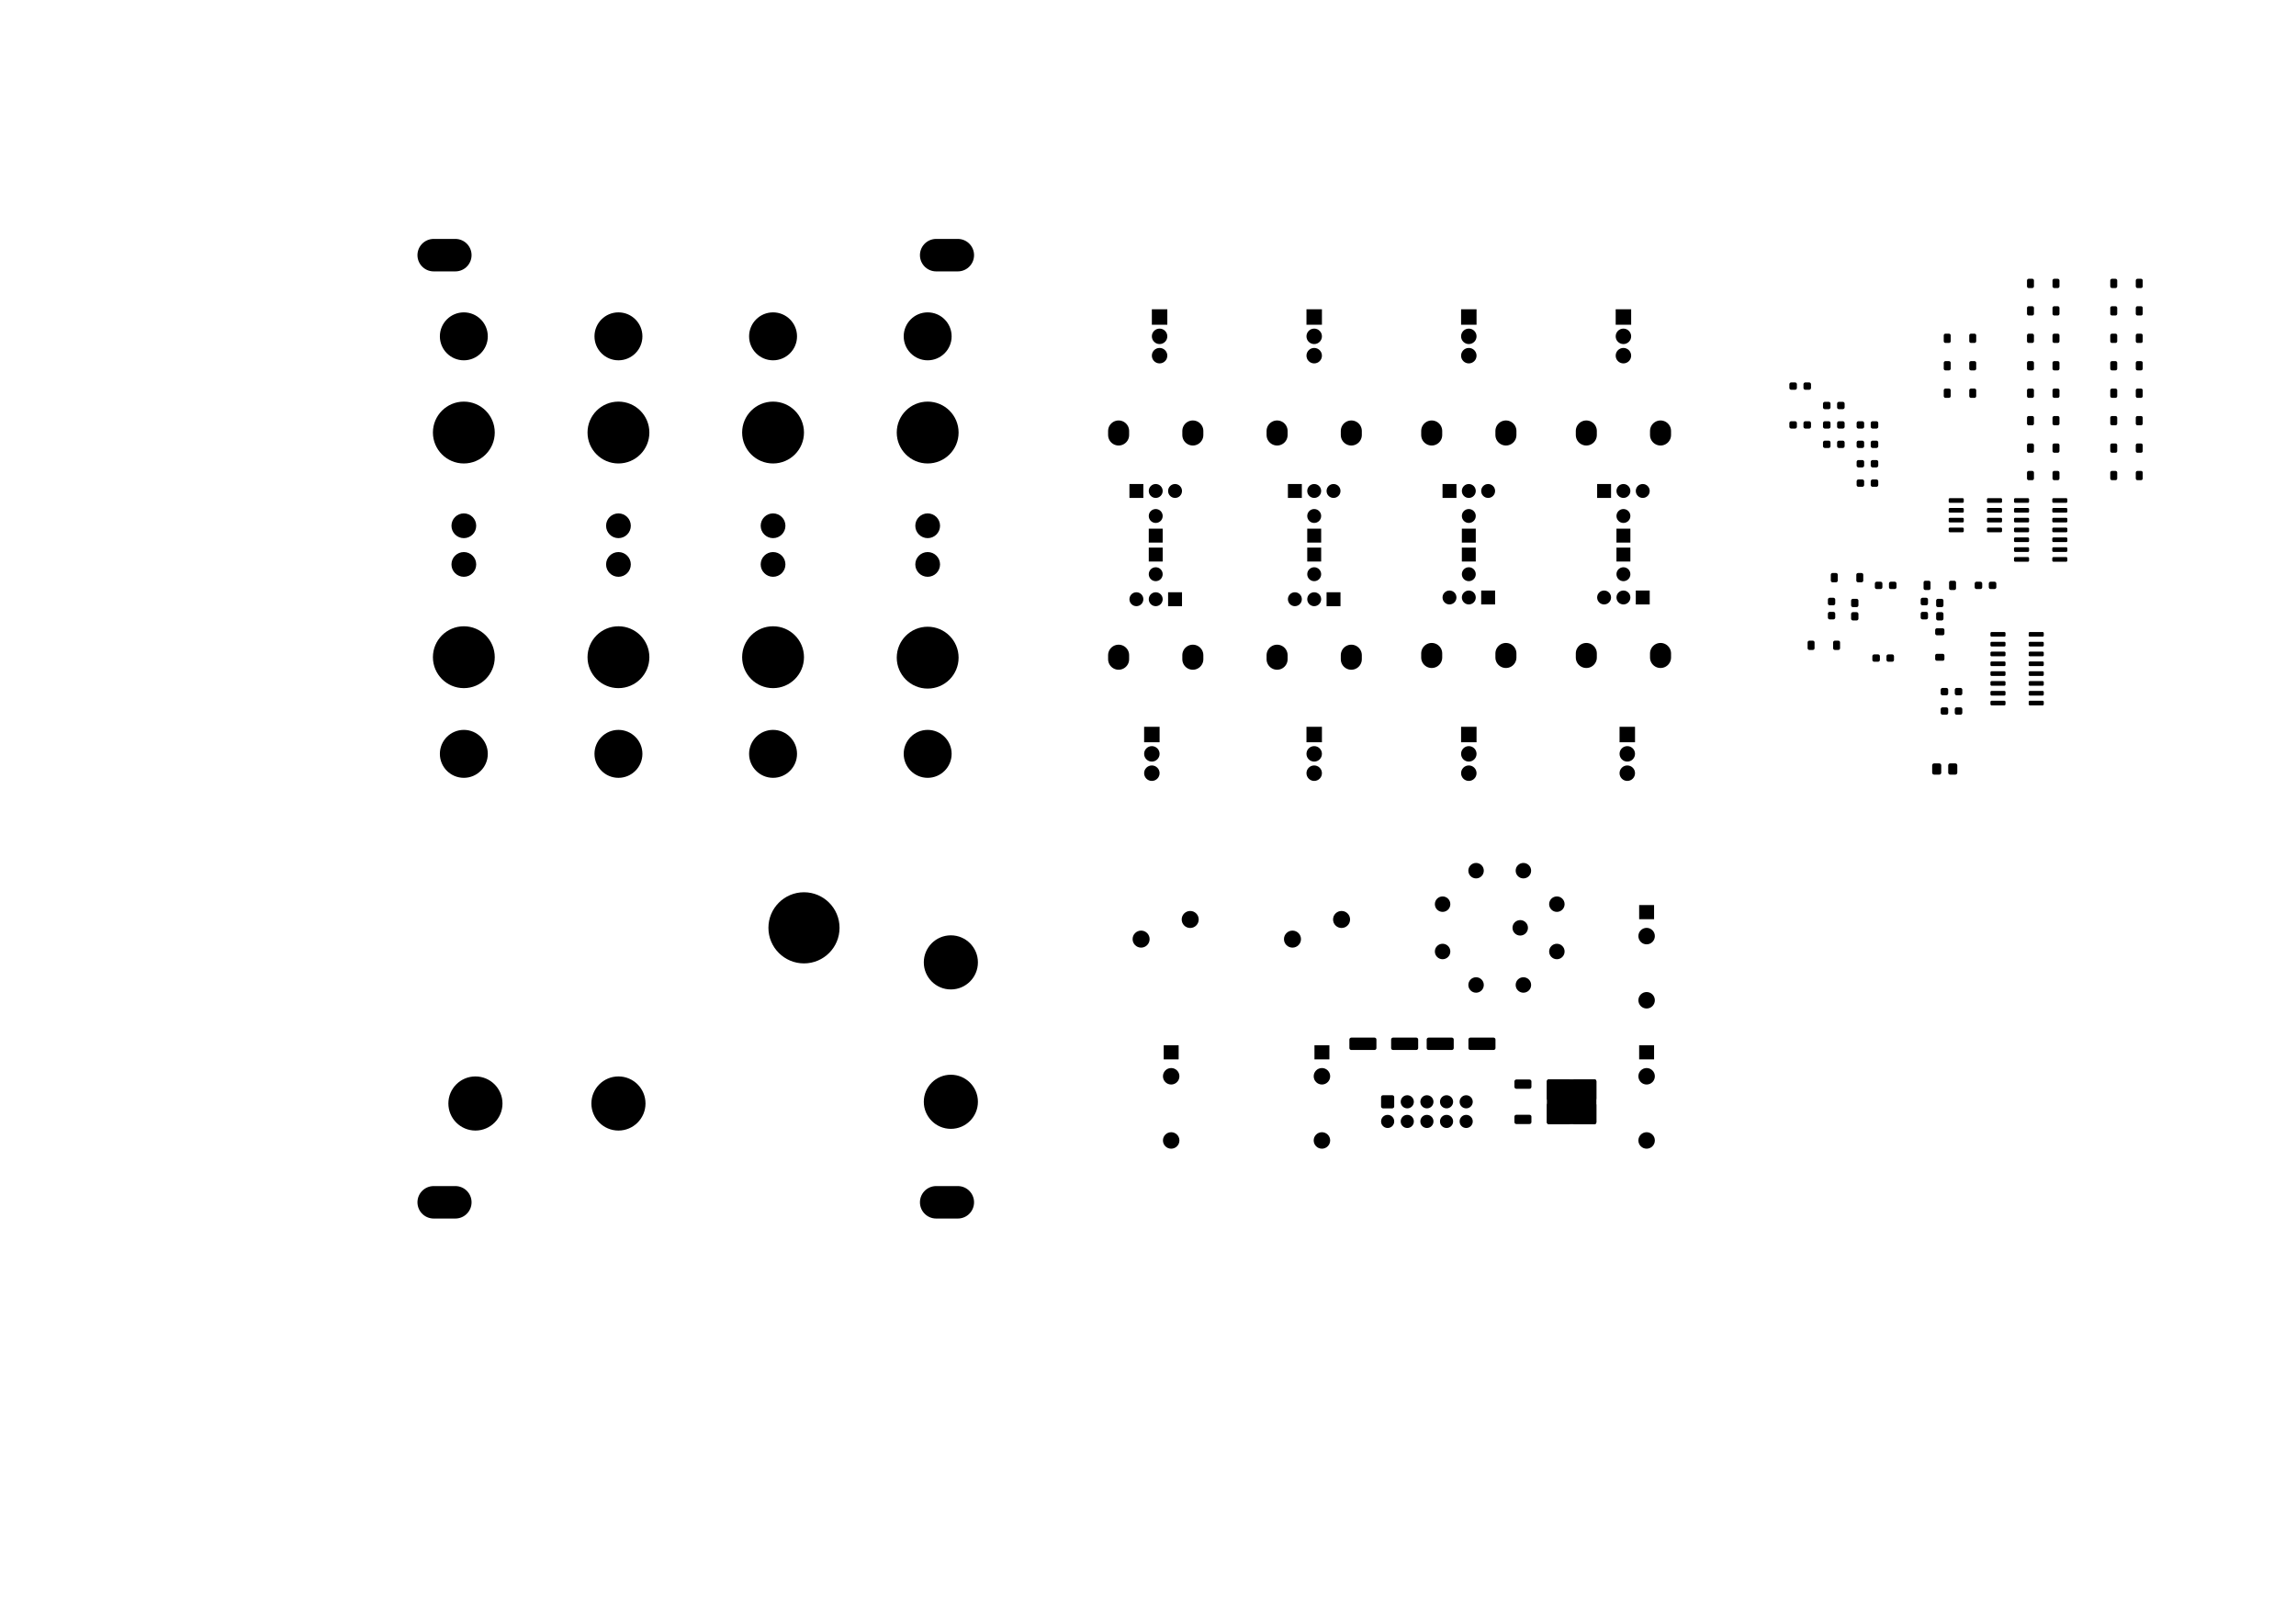 <?xml version="1.0" standalone="no"?>
 <!DOCTYPE svg PUBLIC "-//W3C//DTD SVG 1.1//EN" 
 "http://www.w3.org/Graphics/SVG/1.1/DTD/svg11.dtd"> 
<svg
  xmlns:svg="http://www.w3.org/2000/svg"
  xmlns="http://www.w3.org/2000/svg"
  xmlns:xlink="http://www.w3.org/1999/xlink"
  version="1.1"
  width="297.002mm" height="210.007mm" viewBox="0 0 297.002 210.007">
<title>SVG Image created as MiniSeq-B_Cu.svg date 2024/09/08 22:53:06 </title>
  <desc>Image generated by PCBNEW </desc>
<g style="fill:#000000; fill-opacity:1;stroke:#000000; stroke-opacity:1;
stroke-linecap:round; stroke-linejoin:round;"
 transform="translate(0 0) scale(1 1)">
<path style="fill:#000000; fill-opacity:1; stroke:none;fill-rule:evenodd;"
d="M 248.825,75.335
248.842,75.249
248.891,75.176
248.964,75.127
249.05,75.11
249.5,75.11
249.586,75.127
249.659,75.176
249.708,75.249
249.725,75.335
249.725,76.085
249.708,76.171
249.659,76.244
249.586,76.293
249.5,76.31
249.05,76.31
248.964,76.293
248.891,76.244
248.842,76.171
248.825,76.085
Z" /> 
<path style="fill:#000000; fill-opacity:1; stroke:none;fill-rule:evenodd;"
d="M 252.125,75.335
252.142,75.249
252.191,75.176
252.264,75.127
252.35,75.11
252.8,75.11
252.886,75.127
252.959,75.176
253.008,75.249
253.025,75.335
253.025,76.085
253.008,76.171
252.959,76.244
252.886,76.293
252.8,76.31
252.35,76.31
252.264,76.293
252.191,76.244
252.142,76.171
252.125,76.085
Z" /> 
<path style="fill:#000000; fill-opacity:1; stroke:none;fill-rule:evenodd;"
d="M 150.4,70.175
148.6,70.175
148.6,68.375
150.4,68.375
Z" /> 
</g>
<g style="fill:#000000; fill-opacity:1; stroke:none;">
<circle cx="149.5" cy="66.735" r="0.9" /> 
<path style="fill:#000000; fill-opacity:1; stroke:none;fill-rule:evenodd;"
d="M 266.405,58.33
266.388,58.416
266.339,58.489
266.266,58.538
266.18,58.555
265.73,58.555
265.644,58.538
265.571,58.489
265.522,58.416
265.505,58.33
265.505,57.58
265.522,57.494
265.571,57.421
265.644,57.372
265.73,57.355
266.18,57.355
266.266,57.372
266.339,57.421
266.388,57.494
266.405,57.58
Z" /> 
<path style="fill:#000000; fill-opacity:1; stroke:none;fill-rule:evenodd;"
d="M 263.105,58.33
263.088,58.416
263.039,58.489
262.966,58.538
262.88,58.555
262.43,58.555
262.344,58.538
262.271,58.489
262.222,58.416
262.205,58.33
262.205,57.58
262.222,57.494
262.271,57.421
262.344,57.372
262.43,57.355
262.88,57.355
262.966,57.372
263.039,57.421
263.088,57.494
263.105,57.58
Z" /> 
<path style="fill:#000000; fill-opacity:1; stroke:none;fill-rule:evenodd;"
d="M 245,85.347
244.982,85.438
244.93,85.515
244.853,85.567
244.762,85.585
244.262,85.585
244.172,85.567
244.095,85.515
244.043,85.438
244.025,85.347
244.025,84.873
244.043,84.782
244.095,84.705
244.172,84.653
244.262,84.635
244.762,84.635
244.853,84.653
244.93,84.705
244.982,84.782
245,84.873
Z" /> 
<path style="fill:#000000; fill-opacity:1; stroke:none;fill-rule:evenodd;"
d="M 243.175,85.347
243.157,85.438
243.105,85.515
243.028,85.567
242.938,85.585
242.438,85.585
242.347,85.567
242.27,85.515
242.218,85.438
242.2,85.347
242.2,84.873
242.218,84.782
242.27,84.705
242.347,84.653
242.438,84.635
242.938,84.635
243.028,84.653
243.105,84.705
243.157,84.782
243.175,84.873
Z" /> 
<path style="fill:#000000; fill-opacity:1; stroke:none;fill-rule:evenodd;"
d="M 242.965,60.212
242.947,60.303
242.895,60.38
242.818,60.432
242.727,60.45
242.227,60.45
242.137,60.432
242.06,60.38
242.008,60.303
241.99,60.212
241.99,59.737
242.008,59.647
242.06,59.57
242.137,59.518
242.227,59.5
242.727,59.5
242.818,59.518
242.895,59.57
242.947,59.647
242.965,59.737
Z" /> 
<path style="fill:#000000; fill-opacity:1; stroke:none;fill-rule:evenodd;"
d="M 241.14,60.212
241.122,60.303
241.07,60.38
240.993,60.432
240.903,60.45
240.403,60.45
240.312,60.432
240.235,60.38
240.183,60.303
240.165,60.212
240.165,59.737
240.183,59.647
240.235,59.57
240.312,59.518
240.403,59.5
240.903,59.5
240.993,59.518
241.07,59.57
241.122,59.647
241.14,59.737
Z" /> 
<path style="fill:#000000; fill-opacity:1; stroke:none;fill-rule:evenodd;"
d="M 240.162,77.448
240.253,77.466
240.33,77.517
240.382,77.594
240.4,77.685
240.4,78.285
240.382,78.376
240.33,78.453
240.253,78.504
240.162,78.522
239.688,78.522
239.597,78.504
239.52,78.453
239.468,78.376
239.45,78.285
239.45,77.685
239.468,77.594
239.52,77.517
239.597,77.466
239.688,77.448
Z" /> 
<path style="fill:#000000; fill-opacity:1; stroke:none;fill-rule:evenodd;"
d="M 240.162,79.172
240.253,79.191
240.33,79.242
240.382,79.319
240.4,79.41
240.4,80.01
240.382,80.101
240.33,80.178
240.253,80.229
240.162,80.248
239.688,80.248
239.597,80.229
239.52,80.178
239.468,80.101
239.45,80.01
239.45,79.41
239.468,79.319
239.52,79.242
239.597,79.191
239.688,79.172
Z" /> 
</g>
<g style="fill:#000000; fill-opacity:1; stroke:none;">
<circle cx="100" cy="85" r="4" /> 
<path style="fill:#000000; fill-opacity:1; stroke:none;fill-rule:evenodd;"
d="M 213.965,117.055
213.965,118.885
212.035,118.885
212.035,117.055
Z" /> 
</g>
<g style="fill:#000000; fill-opacity:1; stroke:none;">
<circle cx="213" cy="129.37" r="1.065" /> 
</g>
<g style="fill:#000000; fill-opacity:1; stroke:none;">
<circle cx="213" cy="121.07" r="1.065" /> 
<path style="fill:#000000; fill-opacity:1; stroke:none;fill-rule:evenodd;"
d="M 266.405,51.23
266.388,51.316
266.339,51.389
266.266,51.438
266.18,51.455
265.73,51.455
265.644,51.438
265.571,51.389
265.522,51.316
265.505,51.23
265.505,50.48
265.522,50.394
265.571,50.321
265.644,50.272
265.73,50.255
266.18,50.255
266.266,50.272
266.339,50.321
266.388,50.394
266.405,50.48
Z" /> 
<path style="fill:#000000; fill-opacity:1; stroke:none;fill-rule:evenodd;"
d="M 263.105,51.23
263.088,51.316
263.039,51.389
262.966,51.438
262.88,51.455
262.43,51.455
262.344,51.438
262.271,51.389
262.222,51.316
262.205,51.23
262.205,50.48
262.222,50.394
262.271,50.321
262.344,50.272
262.43,50.255
262.88,50.255
262.966,50.272
263.039,50.321
263.088,50.394
263.105,50.48
Z" /> 
<path style="fill:#000000; fill-opacity:1; stroke:none;fill-rule:evenodd;"
d="M 236.688,80.11
236.597,80.092
236.52,80.04
236.468,79.963
236.45,79.873
236.45,79.373
236.468,79.282
236.52,79.205
236.597,79.153
236.688,79.135
237.162,79.135
237.253,79.153
237.33,79.205
237.382,79.282
237.4,79.373
237.4,79.873
237.382,79.963
237.33,80.04
237.253,80.092
237.162,80.11
Z" /> 
<path style="fill:#000000; fill-opacity:1; stroke:none;fill-rule:evenodd;"
d="M 236.688,78.285
236.597,78.267
236.52,78.215
236.468,78.138
236.45,78.047
236.45,77.547
236.468,77.457
236.52,77.38
236.597,77.328
236.688,77.31
237.162,77.31
237.253,77.328
237.33,77.38
237.382,77.457
237.4,77.547
237.4,78.047
237.382,78.138
237.33,78.215
237.253,78.267
237.162,78.285
Z" /> 
</g>
<g style="fill:none; 
stroke:#000000; stroke-width:2.72; stroke-opacity:1; 
stroke-linecap:round; stroke-linejoin:round;">
<path d="M185.2 56.26
L185.2 55.74
" />
<path d="M194.8 56.26
L194.8 55.74
" />
<path style="fill:#000000; fill-opacity:1; stroke:none;fill-rule:evenodd;"
d="M 188.4,62.6
188.4,64.4
186.6,64.4
186.6,62.6
Z" /> 
</g>
<g style="fill:#000000; fill-opacity:1; stroke:none;">
<circle cx="190" cy="63.5" r="0.9" /> 
</g>
<g style="fill:#000000; fill-opacity:1; stroke:none;">
<circle cx="192.5" cy="63.5" r="0.9" /> 
</g>
<g style="fill:#000000; fill-opacity:1; stroke:none;">
<circle cx="100" cy="55.943" r="4" /> 
<path style="fill:#000000; fill-opacity:1; stroke:none;fill-rule:evenodd;"
d="M 183.45,135.55
183.431,135.646
183.377,135.727
183.296,135.781
183.2,135.8
180.2,135.8
180.104,135.781
180.023,135.727
179.969,135.646
179.95,135.55
179.95,134.45
179.969,134.354
180.023,134.273
180.104,134.219
180.2,134.2
183.2,134.2
183.296,134.219
183.377,134.273
183.431,134.354
183.45,134.45
Z" /> 
<path style="fill:#000000; fill-opacity:1; stroke:none;fill-rule:evenodd;"
d="M 178.05,135.55
178.031,135.646
177.977,135.727
177.896,135.781
177.8,135.8
174.8,135.8
174.704,135.781
174.623,135.727
174.569,135.646
174.55,135.55
174.55,134.45
174.569,134.354
174.623,134.273
174.704,134.219
174.8,134.2
177.8,134.2
177.896,134.219
177.977,134.273
178.031,134.354
178.05,134.45
Z" /> 
<path style="fill:#000000; fill-opacity:1; stroke:none;fill-rule:evenodd;"
d="M 169.1,70.825
170.9,70.825
170.9,72.625
169.1,72.625
Z" /> 
</g>
<g style="fill:#000000; fill-opacity:1; stroke:none;">
<circle cx="170" cy="74.265" r="0.9" /> 
<path style="fill:#000000; fill-opacity:1; stroke:none;fill-rule:evenodd;"
d="M 242.965,55.193
242.947,55.283
242.895,55.36
242.818,55.412
242.727,55.43
242.227,55.43
242.137,55.412
242.06,55.36
242.008,55.283
241.99,55.193
241.99,54.718
242.008,54.627
242.06,54.55
242.137,54.498
242.227,54.48
242.727,54.48
242.818,54.498
242.895,54.55
242.947,54.627
242.965,54.718
Z" /> 
<path style="fill:#000000; fill-opacity:1; stroke:none;fill-rule:evenodd;"
d="M 241.14,55.193
241.122,55.283
241.07,55.36
240.993,55.412
240.903,55.43
240.403,55.43
240.312,55.412
240.235,55.36
240.183,55.283
240.165,55.193
240.165,54.718
240.183,54.627
240.235,54.55
240.312,54.498
240.403,54.48
240.903,54.48
240.993,54.498
241.07,54.55
241.122,54.627
241.14,54.718
Z" /> 
<path style="fill:#000000; fill-opacity:1; stroke:none;fill-rule:evenodd;"
d="M 152.465,135.185
152.465,137.015
150.535,137.015
150.535,135.185
Z" /> 
</g>
<g style="fill:#000000; fill-opacity:1; stroke:none;">
<circle cx="151.5" cy="147.5" r="1.065" /> 
</g>
<g style="fill:#000000; fill-opacity:1; stroke:none;">
<circle cx="151.5" cy="139.2" r="1.065" /> 
<path style="fill:#000000; fill-opacity:1; stroke:none;fill-rule:evenodd;"
d="M 266.405,47.68
266.388,47.766
266.339,47.839
266.266,47.888
266.18,47.905
265.73,47.905
265.644,47.888
265.571,47.839
265.522,47.766
265.505,47.68
265.505,46.93
265.522,46.844
265.571,46.771
265.644,46.722
265.73,46.705
266.18,46.705
266.266,46.722
266.339,46.771
266.388,46.844
266.405,46.93
Z" /> 
<path style="fill:#000000; fill-opacity:1; stroke:none;fill-rule:evenodd;"
d="M 263.105,47.68
263.088,47.766
263.039,47.839
262.966,47.888
262.88,47.905
262.43,47.905
262.344,47.888
262.271,47.839
262.222,47.766
262.205,47.68
262.205,46.93
262.222,46.844
262.271,46.771
262.344,46.722
262.43,46.705
262.88,46.705
262.966,46.722
263.039,46.771
263.088,46.844
263.105,46.93
Z" /> 
<path style="fill:#000000; fill-opacity:1; stroke:none;fill-rule:evenodd;"
d="M 210.9,70.175
209.1,70.175
209.1,68.375
210.9,68.375
Z" /> 
</g>
<g style="fill:#000000; fill-opacity:1; stroke:none;">
<circle cx="210" cy="66.735" r="0.9" /> 
<path style="fill:#000000; fill-opacity:1; stroke:none;fill-rule:evenodd;"
d="M 209.5,96
209.5,94
211.5,94
211.5,96
Z" /> 
</g>
<g style="fill:#000000; fill-opacity:1; stroke:none;">
<circle cx="210.5" cy="97.5" r="1" /> 
<circle cx="210.5" cy="100" r="1" /> 
<circle cx="173.54" cy="118.92" r="1.1" /> 
</g>
<g style="fill:#000000; fill-opacity:1; stroke:none;">
<circle cx="167.19" cy="121.46" r="1.1" /> 
<path style="fill:#000000; fill-opacity:1; stroke:none;fill-rule:evenodd;"
d="M 253.838,92.198
253.819,92.288
253.768,92.365
253.691,92.417
253.6,92.435
253.1,92.435
253.009,92.417
252.932,92.365
252.881,92.288
252.863,92.198
252.863,91.722
252.881,91.632
252.932,91.555
253.009,91.503
253.1,91.485
253.6,91.485
253.691,91.503
253.768,91.555
253.819,91.632
253.838,91.722
Z" /> 
<path style="fill:#000000; fill-opacity:1; stroke:none;fill-rule:evenodd;"
d="M 252.012,92.198
251.994,92.288
251.943,92.365
251.866,92.417
251.775,92.435
251.275,92.435
251.184,92.417
251.107,92.365
251.056,92.288
251.037,92.198
251.037,91.722
251.056,91.632
251.107,91.555
251.184,91.503
251.275,91.485
251.775,91.485
251.866,91.503
251.943,91.555
251.994,91.632
252.012,91.722
Z" /> 
</g>
<g style="fill:none; 
stroke:#000000; stroke-width:2.72; stroke-opacity:1; 
stroke-linecap:round; stroke-linejoin:round;">
<path d="M154.3 84.74
L154.3 85.26
" />
<path d="M144.7 84.74
L144.7 85.26
" />
<path style="fill:#000000; fill-opacity:1; stroke:none;fill-rule:evenodd;"
d="M 151.1,78.4
151.1,76.6
152.9,76.6
152.9,78.4
Z" /> 
</g>
<g style="fill:#000000; fill-opacity:1; stroke:none;">
<circle cx="149.5" cy="77.5" r="0.9" /> 
</g>
<g style="fill:#000000; fill-opacity:1; stroke:none;">
<circle cx="147" cy="77.5" r="0.9" /> 
<path style="fill:#000000; fill-opacity:1; stroke:none;fill-rule:evenodd;"
d="M 266.405,54.78
266.388,54.866
266.339,54.939
266.266,54.988
266.18,55.005
265.73,55.005
265.644,54.988
265.571,54.939
265.522,54.866
265.505,54.78
265.505,54.03
265.522,53.944
265.571,53.871
265.644,53.822
265.73,53.805
266.18,53.805
266.266,53.822
266.339,53.871
266.388,53.944
266.405,54.03
Z" /> 
<path style="fill:#000000; fill-opacity:1; stroke:none;fill-rule:evenodd;"
d="M 263.105,54.78
263.088,54.866
263.039,54.939
262.966,54.988
262.88,55.005
262.43,55.005
262.344,54.988
262.271,54.939
262.222,54.866
262.205,54.78
262.205,54.03
262.222,53.944
262.271,53.871
262.344,53.822
262.43,53.805
262.88,53.805
262.966,53.822
263.039,53.871
263.088,53.944
263.105,54.03
Z" /> 
<path style="fill:#000000; fill-opacity:1; stroke:none;fill-rule:evenodd;"
d="M 266.405,37.03
266.388,37.116
266.339,37.189
266.266,37.238
266.18,37.255
265.73,37.255
265.644,37.238
265.571,37.189
265.522,37.116
265.505,37.03
265.505,36.28
265.522,36.194
265.571,36.121
265.644,36.072
265.73,36.055
266.18,36.055
266.266,36.072
266.339,36.121
266.388,36.194
266.405,36.28
Z" /> 
<path style="fill:#000000; fill-opacity:1; stroke:none;fill-rule:evenodd;"
d="M 263.105,37.03
263.088,37.116
263.039,37.189
262.966,37.238
262.88,37.255
262.43,37.255
262.344,37.238
262.271,37.189
262.222,37.116
262.205,37.03
262.205,36.28
262.222,36.194
262.271,36.121
262.344,36.072
262.43,36.055
262.88,36.055
262.966,36.072
263.039,36.121
263.088,36.194
263.105,36.28
Z" /> 
<path style="fill:#000000; fill-opacity:1; stroke:none;fill-rule:evenodd;"
d="M 242.965,57.703
242.947,57.793
242.895,57.87
242.818,57.922
242.727,57.94
242.227,57.94
242.137,57.922
242.06,57.87
242.008,57.793
241.99,57.703
241.99,57.227
242.008,57.137
242.06,57.06
242.137,57.008
242.227,56.99
242.727,56.99
242.818,57.008
242.895,57.06
242.947,57.137
242.965,57.227
Z" /> 
<path style="fill:#000000; fill-opacity:1; stroke:none;fill-rule:evenodd;"
d="M 241.14,57.703
241.122,57.793
241.07,57.87
240.993,57.922
240.903,57.94
240.403,57.94
240.312,57.922
240.235,57.87
240.183,57.793
240.165,57.703
240.165,57.227
240.183,57.137
240.235,57.06
240.312,57.008
240.403,56.99
240.903,56.99
240.993,57.008
241.07,57.06
241.122,57.137
241.14,57.227
Z" /> 
<path style="fill:#000000; fill-opacity:1; stroke:none;fill-rule:evenodd;"
d="M 277.175,54.78
277.158,54.866
277.109,54.939
277.036,54.988
276.95,55.005
276.5,55.005
276.414,54.988
276.341,54.939
276.292,54.866
276.275,54.78
276.275,54.03
276.292,53.944
276.341,53.871
276.414,53.822
276.5,53.805
276.95,53.805
277.036,53.822
277.109,53.871
277.158,53.944
277.175,54.03
Z" /> 
<path style="fill:#000000; fill-opacity:1; stroke:none;fill-rule:evenodd;"
d="M 273.875,54.78
273.858,54.866
273.809,54.939
273.736,54.988
273.65,55.005
273.2,55.005
273.114,54.988
273.041,54.939
272.992,54.866
272.975,54.78
272.975,54.03
272.992,53.944
273.041,53.871
273.114,53.822
273.2,53.805
273.65,53.805
273.736,53.822
273.809,53.871
273.858,53.944
273.875,54.03
Z" /> 
</g>
<g style="fill:#000000; fill-opacity:1; stroke:none;">
<circle cx="80" cy="85" r="4" /> 
<path style="fill:#000000; fill-opacity:1; stroke:none;fill-rule:evenodd;"
d="M 277.175,47.68
277.158,47.766
277.109,47.839
277.036,47.888
276.95,47.905
276.5,47.905
276.414,47.888
276.341,47.839
276.292,47.766
276.275,47.68
276.275,46.93
276.292,46.844
276.341,46.771
276.414,46.722
276.5,46.705
276.95,46.705
277.036,46.722
277.109,46.771
277.158,46.844
277.175,46.93
Z" /> 
<path style="fill:#000000; fill-opacity:1; stroke:none;fill-rule:evenodd;"
d="M 273.875,47.68
273.858,47.766
273.809,47.839
273.736,47.888
273.65,47.905
273.2,47.905
273.114,47.888
273.041,47.839
272.992,47.766
272.975,47.68
272.975,46.93
272.992,46.844
273.041,46.771
273.114,46.722
273.2,46.705
273.65,46.705
273.736,46.722
273.809,46.771
273.858,46.844
273.875,46.93
Z" /> 
</g>
<g style="fill:none; 
stroke:#000000; stroke-width:2.72; stroke-opacity:1; 
stroke-linecap:round; stroke-linejoin:round;">
<path d="M194.8 84.515
L194.8 85.035
" />
<path d="M185.2 84.515
L185.2 85.035
" />
<path style="fill:#000000; fill-opacity:1; stroke:none;fill-rule:evenodd;"
d="M 191.6,78.175
191.6,76.375
193.4,76.375
193.4,78.175
Z" /> 
</g>
<g style="fill:#000000; fill-opacity:1; stroke:none;">
<circle cx="190" cy="77.275" r="0.9" /> 
</g>
<g style="fill:#000000; fill-opacity:1; stroke:none;">
<circle cx="187.5" cy="77.275" r="0.9" /> 
<path style="fill:#000000; fill-opacity:1; stroke:none;fill-rule:evenodd;"
d="M 250.688,80.248
250.597,80.229
250.52,80.178
250.468,80.101
250.45,80.01
250.45,79.41
250.468,79.319
250.52,79.242
250.597,79.191
250.688,79.172
251.162,79.172
251.253,79.191
251.33,79.242
251.382,79.319
251.4,79.41
251.4,80.01
251.382,80.101
251.33,80.178
251.253,80.229
251.162,80.248
Z" /> 
<path style="fill:#000000; fill-opacity:1; stroke:none;fill-rule:evenodd;"
d="M 250.688,78.522
250.597,78.504
250.52,78.453
250.468,78.376
250.45,78.285
250.45,77.685
250.468,77.594
250.52,77.517
250.597,77.466
250.688,77.448
251.162,77.448
251.253,77.466
251.33,77.517
251.382,77.594
251.4,77.685
251.4,78.285
251.382,78.376
251.33,78.453
251.253,78.504
251.162,78.522
Z" /> 
<path style="fill:#000000; fill-opacity:1; stroke:none;fill-rule:evenodd;"
d="M 238.615,57.703
238.597,57.793
238.545,57.87
238.468,57.922
238.377,57.94
237.877,57.94
237.787,57.922
237.71,57.87
237.658,57.793
237.64,57.703
237.64,57.227
237.658,57.137
237.71,57.06
237.787,57.008
237.877,56.99
238.377,56.99
238.468,57.008
238.545,57.06
238.597,57.137
238.615,57.227
Z" /> 
<path style="fill:#000000; fill-opacity:1; stroke:none;fill-rule:evenodd;"
d="M 236.79,57.703
236.772,57.793
236.72,57.87
236.643,57.922
236.553,57.94
236.053,57.94
235.962,57.922
235.885,57.87
235.833,57.793
235.815,57.703
235.815,57.227
235.833,57.137
235.885,57.06
235.962,57.008
236.053,56.99
236.553,56.99
236.643,57.008
236.72,57.06
236.772,57.137
236.79,57.227
Z" /> 
<path style="fill:#000000; fill-opacity:1; stroke:none;fill-rule:evenodd;"
d="M 277.175,58.33
277.158,58.416
277.109,58.489
277.036,58.538
276.95,58.555
276.5,58.555
276.414,58.538
276.341,58.489
276.292,58.416
276.275,58.33
276.275,57.58
276.292,57.494
276.341,57.421
276.414,57.372
276.5,57.355
276.95,57.355
277.036,57.372
277.109,57.421
277.158,57.494
277.175,57.58
Z" /> 
<path style="fill:#000000; fill-opacity:1; stroke:none;fill-rule:evenodd;"
d="M 273.875,58.33
273.858,58.416
273.809,58.489
273.736,58.538
273.65,58.555
273.2,58.555
273.114,58.538
273.041,58.489
272.992,58.416
272.975,58.33
272.975,57.58
272.992,57.494
273.041,57.421
273.114,57.372
273.2,57.355
273.65,57.355
273.736,57.372
273.809,57.421
273.858,57.494
273.875,57.58
Z" /> 
</g>
<g style="fill:#000000; fill-opacity:1; stroke:none;">
<circle cx="60" cy="55.943" r="4" /> 
<path style="fill:#000000; fill-opacity:1; stroke:none;fill-rule:evenodd;"
d="M 195.9,144.428
195.919,144.332
195.973,144.251
196.054,144.197
196.15,144.178
197.85,144.178
197.946,144.197
198.027,144.251
198.081,144.332
198.1,144.428
198.1,145.127
198.081,145.223
198.027,145.304
197.946,145.358
197.85,145.377
196.15,145.377
196.054,145.358
195.973,145.304
195.919,145.223
195.9,145.127
Z" /> 
<path style="fill:#000000; fill-opacity:1; stroke:none;fill-rule:evenodd;"
d="M 200.1,142.898
200.119,142.802
200.173,142.721
200.254,142.667
200.35,142.648
202.9,142.648
202.996,142.667
203.077,142.721
203.131,142.802
203.15,142.898
203.15,145.148
203.131,145.243
203.077,145.324
202.996,145.378
202.9,145.398
200.35,145.398
200.254,145.378
200.173,145.324
200.119,145.243
200.1,145.148
Z" /> 
<path style="fill:#000000; fill-opacity:1; stroke:none;fill-rule:evenodd;"
d="M 200.1,139.847
200.119,139.752
200.173,139.671
200.254,139.617
200.35,139.597
202.9,139.597
202.996,139.617
203.077,139.671
203.131,139.752
203.15,139.847
203.15,142.097
203.131,142.193
203.077,142.274
202.996,142.328
202.9,142.347
200.35,142.347
200.254,142.328
200.173,142.274
200.119,142.193
200.1,142.097
Z" /> 
<path style="fill:#000000; fill-opacity:1; stroke:none;fill-rule:evenodd;"
d="M 200.1,139.847
200.119,139.752
200.173,139.671
200.254,139.617
200.35,139.598
206.25,139.597
206.346,139.617
206.427,139.671
206.481,139.752
206.5,139.847
206.5,145.148
206.481,145.243
206.427,145.324
206.346,145.378
206.25,145.397
200.35,145.398
200.254,145.378
200.173,145.324
200.119,145.243
200.1,145.148
Z" /> 
<path style="fill:#000000; fill-opacity:1; stroke:none;fill-rule:evenodd;"
d="M 203.45,142.898
203.469,142.802
203.523,142.721
203.604,142.667
203.7,142.648
206.25,142.648
206.346,142.667
206.427,142.721
206.481,142.802
206.5,142.898
206.5,145.148
206.481,145.243
206.427,145.324
206.346,145.378
206.25,145.398
203.7,145.398
203.604,145.378
203.523,145.324
203.469,145.243
203.45,145.148
Z" /> 
<path style="fill:#000000; fill-opacity:1; stroke:none;fill-rule:evenodd;"
d="M 203.45,139.847
203.469,139.752
203.523,139.671
203.604,139.617
203.7,139.597
206.25,139.597
206.346,139.617
206.427,139.671
206.481,139.752
206.5,139.847
206.5,142.097
206.481,142.193
206.427,142.274
206.346,142.328
206.25,142.347
203.7,142.347
203.604,142.328
203.523,142.274
203.469,142.193
203.45,142.097
Z" /> 
<path style="fill:#000000; fill-opacity:1; stroke:none;fill-rule:evenodd;"
d="M 195.9,139.868
195.919,139.772
195.973,139.691
196.054,139.637
196.15,139.618
197.85,139.618
197.946,139.637
198.027,139.691
198.081,139.772
198.1,139.868
198.1,140.567
198.081,140.663
198.027,140.744
197.946,140.798
197.85,140.817
196.15,140.817
196.054,140.798
195.973,140.744
195.919,140.663
195.9,140.567
Z" /> 
</g>
<g style="fill:#000000; fill-opacity:1; stroke:none;">
<circle cx="197.061" cy="112.609" r="1" /> 
<circle cx="201.391" cy="116.939" r="1" /> 
<circle cx="201.391" cy="123.061" r="1" /> 
<circle cx="197.061" cy="127.391" r="1" /> 
<circle cx="190.939" cy="127.391" r="1" /> 
<circle cx="186.609" cy="123.061" r="1" /> 
<circle cx="186.609" cy="116.939" r="1" /> 
<circle cx="190.939" cy="112.609" r="1" /> 
<circle cx="196.65" cy="120" r="1" /> 
</g>
<g style="fill:none; 
stroke:#000000; stroke-width:4.2; stroke-opacity:1; 
stroke-linecap:round; stroke-linejoin:round;">
<path d="M56.1 33
L58.9 33
" />
<path d="M56.1 155.5
L58.9 155.5
" />
<path d="M121.1 33
L123.9 33
" />
<path d="M121.1 155.5
L123.9 155.5
" />
<path style="fill:#000000; fill-opacity:1; stroke:none;fill-rule:evenodd;"
d="M 242.965,62.722
242.947,62.813
242.895,62.89
242.818,62.942
242.727,62.96
242.227,62.96
242.137,62.942
242.06,62.89
242.008,62.813
241.99,62.722
241.99,62.248
242.008,62.157
242.06,62.08
242.137,62.028
242.227,62.01
242.727,62.01
242.818,62.028
242.895,62.08
242.947,62.157
242.965,62.248
Z" /> 
<path style="fill:#000000; fill-opacity:1; stroke:none;fill-rule:evenodd;"
d="M 241.14,62.722
241.122,62.813
241.07,62.89
240.993,62.942
240.903,62.96
240.403,62.96
240.312,62.942
240.235,62.89
240.183,62.813
240.165,62.722
240.165,62.248
240.183,62.157
240.235,62.08
240.312,62.028
240.403,62.01
240.903,62.01
240.993,62.028
241.07,62.08
241.122,62.157
241.14,62.248
Z" /> 
</g>
<g style="fill:none; 
stroke:#000000; stroke-width:2.72; stroke-opacity:1; 
stroke-linecap:round; stroke-linejoin:round;">
<path d="M174.8 84.74
L174.8 85.26
" />
<path d="M165.2 84.74
L165.2 85.26
" />
<path style="fill:#000000; fill-opacity:1; stroke:none;fill-rule:evenodd;"
d="M 171.6,78.4
171.6,76.6
173.4,76.6
173.4,78.4
Z" /> 
</g>
<g style="fill:#000000; fill-opacity:1; stroke:none;">
<circle cx="170" cy="77.5" r="0.9" /> 
</g>
<g style="fill:#000000; fill-opacity:1; stroke:none;">
<circle cx="167.5" cy="77.5" r="0.9" /> 
<path style="fill:#000000; fill-opacity:1; stroke:none;fill-rule:evenodd;"
d="M 248.688,80.11
248.597,80.092
248.52,80.04
248.468,79.963
248.45,79.873
248.45,79.373
248.468,79.282
248.52,79.205
248.597,79.153
248.688,79.135
249.162,79.135
249.253,79.153
249.33,79.205
249.382,79.282
249.4,79.373
249.4,79.873
249.382,79.963
249.33,80.04
249.253,80.092
249.162,80.11
Z" /> 
<path style="fill:#000000; fill-opacity:1; stroke:none;fill-rule:evenodd;"
d="M 248.688,78.285
248.597,78.267
248.52,78.215
248.468,78.138
248.45,78.047
248.45,77.547
248.468,77.457
248.52,77.38
248.597,77.328
248.688,77.31
249.162,77.31
249.253,77.328
249.33,77.38
249.382,77.457
249.4,77.547
249.4,78.047
249.382,78.138
249.33,78.215
249.253,78.267
249.162,78.285
Z" /> 
<path style="fill:#000000; fill-opacity:1; stroke:none;fill-rule:evenodd;"
d="M 238.615,52.682
238.597,52.773
238.545,52.85
238.468,52.902
238.377,52.92
237.877,52.92
237.787,52.902
237.71,52.85
237.658,52.773
237.64,52.682
237.64,52.208
237.658,52.117
237.71,52.04
237.787,51.988
237.877,51.97
238.377,51.97
238.468,51.988
238.545,52.04
238.597,52.117
238.615,52.208
Z" /> 
<path style="fill:#000000; fill-opacity:1; stroke:none;fill-rule:evenodd;"
d="M 236.79,52.682
236.772,52.773
236.72,52.85
236.643,52.902
236.553,52.92
236.053,52.92
235.962,52.902
235.885,52.85
235.833,52.773
235.815,52.682
235.815,52.208
235.833,52.117
235.885,52.04
235.962,51.988
236.053,51.97
236.553,51.97
236.643,51.988
236.72,52.04
236.772,52.117
236.79,52.208
Z" /> 
<path style="fill:#000000; fill-opacity:1; stroke:none;fill-rule:evenodd;"
d="M 189,42
189,40
191,40
191,42
Z" /> 
</g>
<g style="fill:#000000; fill-opacity:1; stroke:none;">
<circle cx="190" cy="43.5" r="1" /> 
<circle cx="190" cy="46" r="1" /> 
<path style="fill:#000000; fill-opacity:1; stroke:none;fill-rule:evenodd;"
d="M 266.405,61.88
266.388,61.966
266.339,62.039
266.266,62.088
266.18,62.105
265.73,62.105
265.644,62.088
265.571,62.039
265.522,61.966
265.505,61.88
265.505,61.13
265.522,61.044
265.571,60.971
265.644,60.922
265.73,60.905
266.18,60.905
266.266,60.922
266.339,60.971
266.388,61.044
266.405,61.13
Z" /> 
<path style="fill:#000000; fill-opacity:1; stroke:none;fill-rule:evenodd;"
d="M 263.105,61.88
263.088,61.966
263.039,62.039
262.966,62.088
262.88,62.105
262.43,62.105
262.344,62.088
262.271,62.039
262.222,61.966
262.205,61.88
262.205,61.13
262.222,61.044
262.271,60.971
262.344,60.922
262.43,60.905
262.88,60.905
262.966,60.922
263.039,60.971
263.088,61.044
263.105,61.13
Z" /> 
<path style="fill:#000000; fill-opacity:1; stroke:none;fill-rule:evenodd;"
d="M 169,42
169,40
171,40
171,42
Z" /> 
<circle cx="170" cy="43.5" r="1" /> 
<circle cx="170" cy="46" r="1" /> 
<path style="fill:#000000; fill-opacity:1; stroke:none;fill-rule:evenodd;"
d="M 258.238,75.948
258.219,76.038
258.168,76.115
258.091,76.167
258,76.185
257.5,76.185
257.409,76.167
257.332,76.115
257.281,76.038
257.262,75.948
257.262,75.472
257.281,75.382
257.332,75.305
257.409,75.253
257.5,75.235
258,75.235
258.091,75.253
258.168,75.305
258.219,75.382
258.238,75.472
Z" /> 
<path style="fill:#000000; fill-opacity:1; stroke:none;fill-rule:evenodd;"
d="M 256.413,75.948
256.394,76.038
256.343,76.115
256.266,76.167
256.175,76.185
255.675,76.185
255.584,76.167
255.507,76.115
255.456,76.038
255.438,75.948
255.438,75.472
255.456,75.382
255.507,75.305
255.584,75.253
255.675,75.235
256.175,75.235
256.266,75.253
256.343,75.305
256.394,75.382
256.413,75.472
Z" /> 
<path style="fill:#000000; fill-opacity:1; stroke:none;fill-rule:evenodd;"
d="M 277.175,37.03
277.158,37.116
277.109,37.189
277.036,37.238
276.95,37.255
276.5,37.255
276.414,37.238
276.341,37.189
276.292,37.116
276.275,37.03
276.275,36.28
276.292,36.194
276.341,36.121
276.414,36.072
276.5,36.055
276.95,36.055
277.036,36.072
277.109,36.121
277.158,36.194
277.175,36.28
Z" /> 
<path style="fill:#000000; fill-opacity:1; stroke:none;fill-rule:evenodd;"
d="M 273.875,37.03
273.858,37.116
273.809,37.189
273.736,37.238
273.65,37.255
273.2,37.255
273.114,37.238
273.041,37.189
272.992,37.116
272.975,37.03
272.975,36.28
272.992,36.194
273.041,36.121
273.114,36.072
273.2,36.055
273.65,36.055
273.736,36.072
273.809,36.121
273.858,36.194
273.875,36.28
Z" /> 
<path style="fill:#000000; fill-opacity:1; stroke:none;fill-rule:evenodd;"
d="M 193.45,135.55
193.431,135.646
193.377,135.727
193.296,135.781
193.2,135.8
190.2,135.8
190.104,135.781
190.023,135.727
189.969,135.646
189.95,135.55
189.95,134.45
189.969,134.354
190.023,134.273
190.104,134.219
190.2,134.2
193.2,134.2
193.296,134.219
193.377,134.273
193.431,134.354
193.45,134.45
Z" /> 
<path style="fill:#000000; fill-opacity:1; stroke:none;fill-rule:evenodd;"
d="M 188.05,135.55
188.031,135.646
187.977,135.727
187.896,135.781
187.8,135.8
184.8,135.8
184.704,135.781
184.623,135.727
184.569,135.646
184.55,135.55
184.55,134.45
184.569,134.354
184.623,134.273
184.704,134.219
184.8,134.2
187.8,134.2
187.896,134.219
187.977,134.273
188.031,134.354
188.05,134.45
Z" /> 
<circle cx="123" cy="142.5" r="3.5" /> 
<path style="fill:#000000; fill-opacity:1; stroke:none;fill-rule:evenodd;"
d="M 234.265,50.172
234.247,50.263
234.195,50.34
234.118,50.392
234.028,50.41
233.528,50.41
233.437,50.392
233.36,50.34
233.308,50.263
233.29,50.172
233.29,49.697
233.308,49.607
233.36,49.53
233.437,49.478
233.528,49.46
234.028,49.46
234.118,49.478
234.195,49.53
234.247,49.607
234.265,49.697
Z" /> 
<path style="fill:#000000; fill-opacity:1; stroke:none;fill-rule:evenodd;"
d="M 232.44,50.172
232.422,50.263
232.37,50.34
232.293,50.392
232.202,50.41
231.702,50.41
231.612,50.392
231.535,50.34
231.483,50.263
231.465,50.172
231.465,49.697
231.483,49.607
231.535,49.53
231.612,49.478
231.702,49.46
232.202,49.46
232.293,49.478
232.37,49.53
232.422,49.607
232.44,49.697
Z" /> 
<path style="fill:#000000; fill-opacity:1; stroke:none;fill-rule:evenodd;"
d="M 255.635,47.68
255.618,47.766
255.569,47.839
255.496,47.888
255.41,47.905
254.96,47.905
254.874,47.888
254.801,47.839
254.752,47.766
254.735,47.68
254.735,46.93
254.752,46.844
254.801,46.771
254.874,46.722
254.96,46.705
255.41,46.705
255.496,46.722
255.569,46.771
255.618,46.844
255.635,46.93
Z" /> 
<path style="fill:#000000; fill-opacity:1; stroke:none;fill-rule:evenodd;"
d="M 252.335,47.68
252.318,47.766
252.269,47.839
252.196,47.888
252.11,47.905
251.66,47.905
251.574,47.888
251.501,47.839
251.452,47.766
251.435,47.68
251.435,46.93
251.452,46.844
251.501,46.771
251.574,46.722
251.66,46.705
252.11,46.705
252.196,46.722
252.269,46.771
252.318,46.844
252.335,46.93
Z" /> 
<path style="fill:#000000; fill-opacity:1; stroke:none;fill-rule:evenodd;"
d="M 171.965,135.185
171.965,137.015
170.035,137.015
170.035,135.185
Z" /> 
</g>
<g style="fill:#000000; fill-opacity:1; stroke:none;">
<circle cx="171" cy="147.5" r="1.065" /> 
</g>
<g style="fill:#000000; fill-opacity:1; stroke:none;">
<circle cx="171" cy="139.2" r="1.065" /> 
<path style="fill:#000000; fill-opacity:1; stroke:none;fill-rule:evenodd;"
d="M 277.175,40.58
277.158,40.666
277.109,40.739
277.036,40.788
276.95,40.805
276.5,40.805
276.414,40.788
276.341,40.739
276.292,40.666
276.275,40.58
276.275,39.83
276.292,39.744
276.341,39.671
276.414,39.622
276.5,39.605
276.95,39.605
277.036,39.622
277.109,39.671
277.158,39.744
277.175,39.83
Z" /> 
<path style="fill:#000000; fill-opacity:1; stroke:none;fill-rule:evenodd;"
d="M 273.875,40.58
273.858,40.666
273.809,40.739
273.736,40.788
273.65,40.805
273.2,40.805
273.114,40.788
273.041,40.739
272.992,40.666
272.975,40.58
272.975,39.83
272.992,39.744
273.041,39.671
273.114,39.622
273.2,39.605
273.65,39.605
273.736,39.622
273.809,39.671
273.858,39.744
273.875,39.83
Z" /> 
<path style="fill:#000000; fill-opacity:1; stroke:none;fill-rule:evenodd;"
d="M 149,42
149,40
151,40
151,42
Z" /> 
</g>
<g style="fill:#000000; fill-opacity:1; stroke:none;">
<circle cx="150" cy="43.5" r="1" /> 
<circle cx="150" cy="46" r="1" /> 
</g>
<g style="fill:none; 
stroke:#000000; stroke-width:2.72; stroke-opacity:1; 
stroke-linecap:round; stroke-linejoin:round;">
<path d="M205.2 56.26
L205.2 55.74
" />
<path d="M214.8 56.26
L214.8 55.74
" />
<path style="fill:#000000; fill-opacity:1; stroke:none;fill-rule:evenodd;"
d="M 208.4,62.6
208.4,64.4
206.6,64.4
206.6,62.6
Z" /> 
</g>
<g style="fill:#000000; fill-opacity:1; stroke:none;">
<circle cx="210" cy="63.5" r="0.9" /> 
</g>
<g style="fill:#000000; fill-opacity:1; stroke:none;">
<circle cx="212.5" cy="63.5" r="0.9" /> 
<path style="fill:#000000; fill-opacity:1; stroke:none;fill-rule:evenodd;"
d="M 180.1,141.65
180.196,141.669
180.277,141.723
180.331,141.804
180.35,141.9
180.35,143.1
180.331,143.196
180.277,143.277
180.196,143.331
180.1,143.35
178.9,143.35
178.804,143.331
178.723,143.277
178.669,143.196
178.65,143.1
178.65,141.9
178.669,141.804
178.723,141.723
178.804,141.669
178.9,141.65
Z" /> 
</g>
<g style="fill:#000000; fill-opacity:1; stroke:none;">
<circle cx="179.5" cy="145.04" r="0.85" /> 
</g>
<g style="fill:#000000; fill-opacity:1; stroke:none;">
<circle cx="182.04" cy="142.5" r="0.85" /> 
</g>
<g style="fill:#000000; fill-opacity:1; stroke:none;">
<circle cx="182.04" cy="145.04" r="0.85" /> 
</g>
<g style="fill:#000000; fill-opacity:1; stroke:none;">
<circle cx="184.58" cy="142.5" r="0.85" /> 
</g>
<g style="fill:#000000; fill-opacity:1; stroke:none;">
<circle cx="184.58" cy="145.04" r="0.85" /> 
</g>
<g style="fill:#000000; fill-opacity:1; stroke:none;">
<circle cx="187.12" cy="142.5" r="0.85" /> 
</g>
<g style="fill:#000000; fill-opacity:1; stroke:none;">
<circle cx="187.12" cy="145.04" r="0.85" /> 
</g>
<g style="fill:#000000; fill-opacity:1; stroke:none;">
<circle cx="189.66" cy="142.5" r="0.85" /> 
</g>
<g style="fill:#000000; fill-opacity:1; stroke:none;">
<circle cx="189.66" cy="145.04" r="0.85" /> 
</g>
<g style="fill:#000000; fill-opacity:1; stroke:none;">
<circle cx="80" cy="55.943" r="4" /> 
<path style="fill:#000000; fill-opacity:1; stroke:none;fill-rule:evenodd;"
d="M 238.615,55.193
238.597,55.283
238.545,55.36
238.468,55.412
238.377,55.43
237.877,55.43
237.787,55.412
237.71,55.36
237.658,55.283
237.64,55.193
237.64,54.718
237.658,54.627
237.71,54.55
237.787,54.498
237.877,54.48
238.377,54.48
238.468,54.498
238.545,54.55
238.597,54.627
238.615,54.718
Z" /> 
<path style="fill:#000000; fill-opacity:1; stroke:none;fill-rule:evenodd;"
d="M 236.79,55.193
236.772,55.283
236.72,55.36
236.643,55.412
236.553,55.43
236.053,55.43
235.962,55.412
235.885,55.36
235.833,55.283
235.815,55.193
235.815,54.718
235.833,54.627
235.885,54.55
235.962,54.498
236.053,54.48
236.553,54.48
236.643,54.498
236.72,54.55
236.772,54.627
236.79,54.718
Z" /> 
</g>
<g style="fill:#000000; fill-opacity:1; stroke:none;">
<circle cx="61.5" cy="142.72" r="3.5" /> 
<path style="fill:#000000; fill-opacity:1; stroke:none;fill-rule:evenodd;"
d="M 209,42
209,40
211,40
211,42
Z" /> 
</g>
<g style="fill:#000000; fill-opacity:1; stroke:none;">
<circle cx="210" cy="43.5" r="1" /> 
<circle cx="210" cy="46" r="1" /> 
<path style="fill:#000000; fill-opacity:1; stroke:none;fill-rule:evenodd;"
d="M 233.825,83.085
233.842,82.999
233.891,82.926
233.964,82.877
234.05,82.86
234.5,82.86
234.586,82.877
234.659,82.926
234.708,82.999
234.725,83.085
234.725,83.835
234.708,83.921
234.659,83.994
234.586,84.043
234.5,84.06
234.05,84.06
233.964,84.043
233.891,83.994
233.842,83.921
233.825,83.835
Z" /> 
<path style="fill:#000000; fill-opacity:1; stroke:none;fill-rule:evenodd;"
d="M 237.125,83.085
237.142,82.999
237.191,82.926
237.264,82.877
237.35,82.86
237.8,82.86
237.886,82.877
237.959,82.926
238.008,82.999
238.025,83.085
238.025,83.835
238.008,83.921
237.959,83.994
237.886,84.043
237.8,84.06
237.35,84.06
237.264,84.043
237.191,83.994
237.142,83.921
237.125,83.835
Z" /> 
<circle cx="120" cy="85.058" r="4" /> 
<path style="fill:#000000; fill-opacity:1; stroke:none;fill-rule:evenodd;"
d="M 148.6,70.825
150.4,70.825
150.4,72.625
148.6,72.625
Z" /> 
</g>
<g style="fill:#000000; fill-opacity:1; stroke:none;">
<circle cx="149.5" cy="74.265" r="0.9" /> 
</g>
<g style="fill:#000000; fill-opacity:1; stroke:none;">
<circle cx="60" cy="85" r="4" /> 
</g>
<g style="fill:#000000; fill-opacity:1; stroke:none;">
<circle cx="80" cy="142.72" r="3.5" /> 
<path style="fill:#000000; fill-opacity:1; stroke:none;fill-rule:evenodd;"
d="M 255.635,51.23
255.618,51.316
255.569,51.389
255.496,51.438
255.41,51.455
254.96,51.455
254.874,51.438
254.801,51.389
254.752,51.316
254.735,51.23
254.735,50.48
254.752,50.394
254.801,50.321
254.874,50.272
254.96,50.255
255.41,50.255
255.496,50.272
255.569,50.321
255.618,50.394
255.635,50.48
Z" /> 
<path style="fill:#000000; fill-opacity:1; stroke:none;fill-rule:evenodd;"
d="M 252.335,51.23
252.318,51.316
252.269,51.389
252.196,51.438
252.11,51.455
251.66,51.455
251.574,51.438
251.501,51.389
251.452,51.316
251.435,51.23
251.435,50.48
251.452,50.394
251.501,50.321
251.574,50.272
251.66,50.255
252.11,50.255
252.196,50.272
252.269,50.321
252.318,50.394
252.335,50.48
Z" /> 
</g>
<g style="fill:#000000; fill-opacity:1; stroke:none;">
<circle cx="120" cy="55.943" r="4" /> 
<path style="fill:#000000; fill-opacity:1; stroke:none;fill-rule:evenodd;"
d="M 267.425,64.88
267.414,64.937
267.381,64.986
267.332,65.019
267.275,65.03
265.625,65.03
265.568,65.019
265.519,64.986
265.486,64.937
265.475,64.88
265.475,64.58
265.486,64.523
265.519,64.474
265.568,64.441
265.625,64.43
267.275,64.43
267.332,64.441
267.381,64.474
267.414,64.523
267.425,64.58
Z" /> 
<path style="fill:#000000; fill-opacity:1; stroke:none;fill-rule:evenodd;"
d="M 267.425,66.15
267.414,66.207
267.381,66.256
267.332,66.289
267.275,66.3
265.625,66.3
265.568,66.289
265.519,66.256
265.486,66.207
265.475,66.15
265.475,65.85
265.486,65.793
265.519,65.744
265.568,65.711
265.625,65.7
267.275,65.7
267.332,65.711
267.381,65.744
267.414,65.793
267.425,65.85
Z" /> 
<path style="fill:#000000; fill-opacity:1; stroke:none;fill-rule:evenodd;"
d="M 267.425,67.42
267.414,67.477
267.381,67.526
267.332,67.559
267.275,67.57
265.625,67.57
265.568,67.559
265.519,67.526
265.486,67.477
265.475,67.42
265.475,67.12
265.486,67.063
265.519,67.014
265.568,66.981
265.625,66.97
267.275,66.97
267.332,66.981
267.381,67.014
267.414,67.063
267.425,67.12
Z" /> 
<path style="fill:#000000; fill-opacity:1; stroke:none;fill-rule:evenodd;"
d="M 267.425,68.69
267.414,68.747
267.381,68.796
267.332,68.829
267.275,68.84
265.625,68.84
265.568,68.829
265.519,68.796
265.486,68.747
265.475,68.69
265.475,68.39
265.486,68.333
265.519,68.284
265.568,68.251
265.625,68.24
267.275,68.24
267.332,68.251
267.381,68.284
267.414,68.333
267.425,68.39
Z" /> 
<path style="fill:#000000; fill-opacity:1; stroke:none;fill-rule:evenodd;"
d="M 267.425,69.96
267.414,70.017
267.381,70.066
267.332,70.099
267.275,70.11
265.625,70.11
265.568,70.099
265.519,70.066
265.486,70.017
265.475,69.96
265.475,69.66
265.486,69.603
265.519,69.554
265.568,69.521
265.625,69.51
267.275,69.51
267.332,69.521
267.381,69.554
267.414,69.603
267.425,69.66
Z" /> 
<path style="fill:#000000; fill-opacity:1; stroke:none;fill-rule:evenodd;"
d="M 267.425,71.23
267.414,71.287
267.381,71.336
267.332,71.369
267.275,71.38
265.625,71.38
265.568,71.369
265.519,71.336
265.486,71.287
265.475,71.23
265.475,70.93
265.486,70.873
265.519,70.824
265.568,70.791
265.625,70.78
267.275,70.78
267.332,70.791
267.381,70.824
267.414,70.873
267.425,70.93
Z" /> 
<path style="fill:#000000; fill-opacity:1; stroke:none;fill-rule:evenodd;"
d="M 267.425,72.5
267.414,72.557
267.381,72.606
267.332,72.639
267.275,72.65
265.625,72.65
265.568,72.639
265.519,72.606
265.486,72.557
265.475,72.5
265.475,72.2
265.486,72.143
265.519,72.094
265.568,72.061
265.625,72.05
267.275,72.05
267.332,72.061
267.381,72.094
267.414,72.143
267.425,72.2
Z" /> 
<path style="fill:#000000; fill-opacity:1; stroke:none;fill-rule:evenodd;"
d="M 262.475,72.5
262.464,72.557
262.431,72.606
262.382,72.639
262.325,72.65
260.675,72.65
260.618,72.639
260.569,72.606
260.536,72.557
260.525,72.5
260.525,72.2
260.536,72.143
260.569,72.094
260.618,72.061
260.675,72.05
262.325,72.05
262.382,72.061
262.431,72.094
262.464,72.143
262.475,72.2
Z" /> 
<path style="fill:#000000; fill-opacity:1; stroke:none;fill-rule:evenodd;"
d="M 262.475,71.23
262.464,71.287
262.431,71.336
262.382,71.369
262.325,71.38
260.675,71.38
260.618,71.369
260.569,71.336
260.536,71.287
260.525,71.23
260.525,70.93
260.536,70.873
260.569,70.824
260.618,70.791
260.675,70.78
262.325,70.78
262.382,70.791
262.431,70.824
262.464,70.873
262.475,70.93
Z" /> 
<path style="fill:#000000; fill-opacity:1; stroke:none;fill-rule:evenodd;"
d="M 262.475,69.96
262.464,70.017
262.431,70.066
262.382,70.099
262.325,70.11
260.675,70.11
260.618,70.099
260.569,70.066
260.536,70.017
260.525,69.96
260.525,69.66
260.536,69.603
260.569,69.554
260.618,69.521
260.675,69.51
262.325,69.51
262.382,69.521
262.431,69.554
262.464,69.603
262.475,69.66
Z" /> 
<path style="fill:#000000; fill-opacity:1; stroke:none;fill-rule:evenodd;"
d="M 262.475,68.69
262.464,68.747
262.431,68.796
262.382,68.829
262.325,68.84
260.675,68.84
260.618,68.829
260.569,68.796
260.536,68.747
260.525,68.69
260.525,68.39
260.536,68.333
260.569,68.284
260.618,68.251
260.675,68.24
262.325,68.24
262.382,68.251
262.431,68.284
262.464,68.333
262.475,68.39
Z" /> 
<path style="fill:#000000; fill-opacity:1; stroke:none;fill-rule:evenodd;"
d="M 262.475,67.42
262.464,67.477
262.431,67.526
262.382,67.559
262.325,67.57
260.675,67.57
260.618,67.559
260.569,67.526
260.536,67.477
260.525,67.42
260.525,67.12
260.536,67.063
260.569,67.014
260.618,66.981
260.675,66.97
262.325,66.97
262.382,66.981
262.431,67.014
262.464,67.063
262.475,67.12
Z" /> 
<path style="fill:#000000; fill-opacity:1; stroke:none;fill-rule:evenodd;"
d="M 262.475,66.15
262.464,66.207
262.431,66.256
262.382,66.289
262.325,66.3
260.675,66.3
260.618,66.289
260.569,66.256
260.536,66.207
260.525,66.15
260.525,65.85
260.536,65.793
260.569,65.744
260.618,65.711
260.675,65.7
262.325,65.7
262.382,65.711
262.431,65.744
262.464,65.793
262.475,65.85
Z" /> 
<path style="fill:#000000; fill-opacity:1; stroke:none;fill-rule:evenodd;"
d="M 262.475,64.88
262.464,64.937
262.431,64.986
262.382,65.019
262.325,65.03
260.675,65.03
260.618,65.019
260.569,64.986
260.536,64.937
260.525,64.88
260.525,64.58
260.536,64.523
260.569,64.474
260.618,64.441
260.675,64.43
262.325,64.43
262.382,64.441
262.431,64.474
262.464,64.523
262.475,64.58
Z" /> 
<path style="fill:#000000; fill-opacity:1; stroke:none;fill-rule:evenodd;"
d="M 234.265,55.193
234.247,55.283
234.195,55.36
234.118,55.412
234.028,55.43
233.528,55.43
233.437,55.412
233.36,55.36
233.308,55.283
233.29,55.193
233.29,54.718
233.308,54.627
233.36,54.55
233.437,54.498
233.528,54.48
234.028,54.48
234.118,54.498
234.195,54.55
234.247,54.627
234.265,54.718
Z" /> 
<path style="fill:#000000; fill-opacity:1; stroke:none;fill-rule:evenodd;"
d="M 232.44,55.193
232.422,55.283
232.37,55.36
232.293,55.412
232.202,55.43
231.702,55.43
231.612,55.412
231.535,55.36
231.483,55.283
231.465,55.193
231.465,54.718
231.483,54.627
231.535,54.55
231.612,54.498
231.702,54.48
232.202,54.48
232.293,54.498
232.37,54.55
232.422,54.627
232.44,54.718
Z" /> 
<path style="fill:#000000; fill-opacity:1; stroke:none;fill-rule:evenodd;"
d="M 169,96
169,94
171,94
171,96
Z" /> 
</g>
<g style="fill:#000000; fill-opacity:1; stroke:none;">
<circle cx="170" cy="97.5" r="1" /> 
<circle cx="170" cy="100" r="1" /> 
</g>
<g style="fill:none; 
stroke:#000000; stroke-width:2.72; stroke-opacity:1; 
stroke-linecap:round; stroke-linejoin:round;">
<path d="M214.8 84.515
L214.8 85.035
" />
<path d="M205.2 84.515
L205.2 85.035
" />
<path style="fill:#000000; fill-opacity:1; stroke:none;fill-rule:evenodd;"
d="M 211.6,78.175
211.6,76.375
213.4,76.375
213.4,78.175
Z" /> 
</g>
<g style="fill:#000000; fill-opacity:1; stroke:none;">
<circle cx="210" cy="77.275" r="0.9" /> 
</g>
<g style="fill:#000000; fill-opacity:1; stroke:none;">
<circle cx="207.5" cy="77.275" r="0.9" /> 
</g>
<g style="fill:none; 
stroke:#000000; stroke-width:2.72; stroke-opacity:1; 
stroke-linecap:round; stroke-linejoin:round;">
<path d="M144.7 56.26
L144.7 55.74
" />
<path d="M154.3 56.26
L154.3 55.74
" />
<path style="fill:#000000; fill-opacity:1; stroke:none;fill-rule:evenodd;"
d="M 147.9,62.6
147.9,64.4
146.1,64.4
146.1,62.6
Z" /> 
</g>
<g style="fill:#000000; fill-opacity:1; stroke:none;">
<circle cx="149.5" cy="63.5" r="0.9" /> 
</g>
<g style="fill:#000000; fill-opacity:1; stroke:none;">
<circle cx="152" cy="63.5" r="0.9" /> 
</g>
<g style="fill:#000000; fill-opacity:1; stroke:none;">
<circle cx="213" cy="139.2" r="1.065" /> 
</g>
<g style="fill:#000000; fill-opacity:1; stroke:none;">
<circle cx="213" cy="147.5" r="1.065" /> 
<path style="fill:#000000; fill-opacity:1; stroke:none;fill-rule:evenodd;"
d="M 213.965,135.185
213.965,137.015
212.035,137.015
212.035,135.185
Z" /> 
<path style="fill:#000000; fill-opacity:1; stroke:none;fill-rule:evenodd;"
d="M 250.55,85.46
250.464,85.443
250.391,85.394
250.342,85.321
250.325,85.235
250.325,84.785
250.342,84.699
250.391,84.626
250.464,84.577
250.55,84.56
251.3,84.56
251.386,84.577
251.459,84.626
251.508,84.699
251.525,84.785
251.525,85.235
251.508,85.321
251.459,85.394
251.386,85.443
251.3,85.46
Z" /> 
<path style="fill:#000000; fill-opacity:1; stroke:none;fill-rule:evenodd;"
d="M 250.55,82.16
250.464,82.143
250.391,82.094
250.342,82.021
250.325,81.935
250.325,81.485
250.342,81.399
250.391,81.326
250.464,81.277
250.55,81.26
251.3,81.26
251.386,81.277
251.459,81.326
251.508,81.399
251.525,81.485
251.525,81.935
251.508,82.021
251.459,82.094
251.386,82.143
251.3,82.16
Z" /> 
</g>
<g style="fill:#000000; fill-opacity:1; stroke:none;">
<circle cx="123" cy="124.47" r="3.5" /> 
<path style="fill:#000000; fill-opacity:1; stroke:none;fill-rule:evenodd;"
d="M 245.325,75.948
245.307,76.038
245.255,76.115
245.178,76.167
245.088,76.185
244.588,76.185
244.497,76.167
244.42,76.115
244.368,76.038
244.35,75.948
244.35,75.472
244.368,75.382
244.42,75.305
244.497,75.253
244.588,75.235
245.088,75.235
245.178,75.253
245.255,75.305
245.307,75.382
245.325,75.472
Z" /> 
<path style="fill:#000000; fill-opacity:1; stroke:none;fill-rule:evenodd;"
d="M 243.5,75.948
243.482,76.038
243.43,76.115
243.353,76.167
243.262,76.185
242.762,76.185
242.672,76.167
242.595,76.115
242.543,76.038
242.525,75.948
242.525,75.472
242.543,75.382
242.595,75.305
242.672,75.253
242.762,75.235
243.262,75.235
243.353,75.253
243.43,75.305
243.482,75.382
243.5,75.472
Z" /> 
<path style="fill:#000000; fill-opacity:1; stroke:none;fill-rule:evenodd;"
d="M 236.825,74.335
236.842,74.249
236.891,74.176
236.964,74.127
237.05,74.11
237.5,74.11
237.586,74.127
237.659,74.176
237.708,74.249
237.725,74.335
237.725,75.085
237.708,75.171
237.659,75.244
237.586,75.293
237.5,75.31
237.05,75.31
236.964,75.293
236.891,75.244
236.842,75.171
236.825,75.085
Z" /> 
<path style="fill:#000000; fill-opacity:1; stroke:none;fill-rule:evenodd;"
d="M 240.125,74.335
240.142,74.249
240.191,74.176
240.264,74.127
240.35,74.11
240.8,74.11
240.886,74.127
240.959,74.176
241.008,74.249
241.025,74.335
241.025,75.085
241.008,75.171
240.959,75.244
240.886,75.293
240.8,75.31
240.35,75.31
240.264,75.293
240.191,75.244
240.142,75.171
240.125,75.085
Z" /> 
<path style="fill:#000000; fill-opacity:1; stroke:none;fill-rule:evenodd;"
d="M 277.175,61.88
277.158,61.966
277.109,62.039
277.036,62.088
276.95,62.105
276.5,62.105
276.414,62.088
276.341,62.039
276.292,61.966
276.275,61.88
276.275,61.13
276.292,61.044
276.341,60.971
276.414,60.922
276.5,60.905
276.95,60.905
277.036,60.922
277.109,60.971
277.158,61.044
277.175,61.13
Z" /> 
<path style="fill:#000000; fill-opacity:1; stroke:none;fill-rule:evenodd;"
d="M 273.875,61.88
273.858,61.966
273.809,62.039
273.736,62.088
273.65,62.105
273.2,62.105
273.114,62.088
273.041,62.039
272.992,61.966
272.975,61.88
272.975,61.13
272.992,61.044
273.041,60.971
273.114,60.922
273.2,60.905
273.65,60.905
273.736,60.922
273.809,60.971
273.858,61.044
273.875,61.13
Z" /> 
<path style="fill:#000000; fill-opacity:1; stroke:none;fill-rule:evenodd;"
d="M 277.175,44.13
277.158,44.216
277.109,44.289
277.036,44.338
276.95,44.355
276.5,44.355
276.414,44.338
276.341,44.289
276.292,44.216
276.275,44.13
276.275,43.38
276.292,43.294
276.341,43.221
276.414,43.172
276.5,43.155
276.95,43.155
277.036,43.172
277.109,43.221
277.158,43.294
277.175,43.38
Z" /> 
<path style="fill:#000000; fill-opacity:1; stroke:none;fill-rule:evenodd;"
d="M 273.875,44.13
273.858,44.216
273.809,44.289
273.736,44.338
273.65,44.355
273.2,44.355
273.114,44.338
273.041,44.289
272.992,44.216
272.975,44.13
272.975,43.38
272.992,43.294
273.041,43.221
273.114,43.172
273.2,43.155
273.65,43.155
273.736,43.172
273.809,43.221
273.858,43.294
273.875,43.38
Z" /> 
<path style="fill:#000000; fill-opacity:1; stroke:none;fill-rule:evenodd;"
d="M 266.405,40.58
266.388,40.666
266.339,40.739
266.266,40.788
266.18,40.805
265.73,40.805
265.644,40.788
265.571,40.739
265.522,40.666
265.505,40.58
265.505,39.83
265.522,39.744
265.571,39.671
265.644,39.622
265.73,39.605
266.18,39.605
266.266,39.622
266.339,39.671
266.388,39.744
266.405,39.83
Z" /> 
<path style="fill:#000000; fill-opacity:1; stroke:none;fill-rule:evenodd;"
d="M 263.105,40.58
263.088,40.666
263.039,40.739
262.966,40.788
262.88,40.805
262.43,40.805
262.344,40.788
262.271,40.739
262.222,40.666
262.205,40.58
262.205,39.83
262.222,39.744
262.271,39.671
262.344,39.622
262.43,39.605
262.88,39.605
262.966,39.622
263.039,39.671
263.088,39.744
263.105,39.83
Z" /> 
<path style="fill:#000000; fill-opacity:1; stroke:none;fill-rule:evenodd;"
d="M 277.175,51.23
277.158,51.316
277.109,51.389
277.036,51.438
276.95,51.455
276.5,51.455
276.414,51.438
276.341,51.389
276.292,51.316
276.275,51.23
276.275,50.48
276.292,50.394
276.341,50.321
276.414,50.272
276.5,50.255
276.95,50.255
277.036,50.272
277.109,50.321
277.158,50.394
277.175,50.48
Z" /> 
<path style="fill:#000000; fill-opacity:1; stroke:none;fill-rule:evenodd;"
d="M 273.875,51.23
273.858,51.316
273.809,51.389
273.736,51.438
273.65,51.455
273.2,51.455
273.114,51.438
273.041,51.389
272.992,51.316
272.975,51.23
272.975,50.48
272.992,50.394
273.041,50.321
273.114,50.272
273.2,50.255
273.65,50.255
273.736,50.272
273.809,50.321
273.858,50.394
273.875,50.48
Z" /> 
<path style="fill:#000000; fill-opacity:1; stroke:none;fill-rule:evenodd;"
d="M 148,96
148,94
150,94
150,96
Z" /> 
</g>
<g style="fill:#000000; fill-opacity:1; stroke:none;">
<circle cx="149" cy="97.5" r="1" /> 
<circle cx="149" cy="100" r="1" /> 
<path style="fill:#000000; fill-opacity:1; stroke:none;fill-rule:evenodd;"
d="M 258.975,64.88
258.964,64.937
258.931,64.986
258.882,65.019
258.825,65.03
257.175,65.03
257.118,65.019
257.069,64.986
257.036,64.937
257.025,64.88
257.025,64.58
257.036,64.523
257.069,64.474
257.118,64.441
257.175,64.43
258.825,64.43
258.882,64.441
258.931,64.474
258.964,64.523
258.975,64.58
Z" /> 
<path style="fill:#000000; fill-opacity:1; stroke:none;fill-rule:evenodd;"
d="M 258.975,66.15
258.964,66.207
258.931,66.256
258.882,66.289
258.825,66.3
257.175,66.3
257.118,66.289
257.069,66.256
257.036,66.207
257.025,66.15
257.025,65.85
257.036,65.793
257.069,65.744
257.118,65.711
257.175,65.7
258.825,65.7
258.882,65.711
258.931,65.744
258.964,65.793
258.975,65.85
Z" /> 
<path style="fill:#000000; fill-opacity:1; stroke:none;fill-rule:evenodd;"
d="M 258.975,67.42
258.964,67.477
258.931,67.526
258.882,67.559
258.825,67.57
257.175,67.57
257.118,67.559
257.069,67.526
257.036,67.477
257.025,67.42
257.025,67.12
257.036,67.063
257.069,67.014
257.118,66.981
257.175,66.97
258.825,66.97
258.882,66.981
258.931,67.014
258.964,67.063
258.975,67.12
Z" /> 
<path style="fill:#000000; fill-opacity:1; stroke:none;fill-rule:evenodd;"
d="M 258.975,68.69
258.964,68.747
258.931,68.796
258.882,68.829
258.825,68.84
257.175,68.84
257.118,68.829
257.069,68.796
257.036,68.747
257.025,68.69
257.025,68.39
257.036,68.333
257.069,68.284
257.118,68.251
257.175,68.24
258.825,68.24
258.882,68.251
258.931,68.284
258.964,68.333
258.975,68.39
Z" /> 
<path style="fill:#000000; fill-opacity:1; stroke:none;fill-rule:evenodd;"
d="M 254.025,68.69
254.014,68.747
253.981,68.796
253.932,68.829
253.875,68.84
252.225,68.84
252.168,68.829
252.119,68.796
252.086,68.747
252.075,68.69
252.075,68.39
252.086,68.333
252.119,68.284
252.168,68.251
252.225,68.24
253.875,68.24
253.932,68.251
253.981,68.284
254.014,68.333
254.025,68.39
Z" /> 
<path style="fill:#000000; fill-opacity:1; stroke:none;fill-rule:evenodd;"
d="M 254.025,67.42
254.014,67.477
253.981,67.526
253.932,67.559
253.875,67.57
252.225,67.57
252.168,67.559
252.119,67.526
252.086,67.477
252.075,67.42
252.075,67.12
252.086,67.063
252.119,67.014
252.168,66.981
252.225,66.97
253.875,66.97
253.932,66.981
253.981,67.014
254.014,67.063
254.025,67.12
Z" /> 
<path style="fill:#000000; fill-opacity:1; stroke:none;fill-rule:evenodd;"
d="M 254.025,66.15
254.014,66.207
253.981,66.256
253.932,66.289
253.875,66.3
252.225,66.3
252.168,66.289
252.119,66.256
252.086,66.207
252.075,66.15
252.075,65.85
252.086,65.793
252.119,65.744
252.168,65.711
252.225,65.7
253.875,65.7
253.932,65.711
253.981,65.744
254.014,65.793
254.025,65.85
Z" /> 
<path style="fill:#000000; fill-opacity:1; stroke:none;fill-rule:evenodd;"
d="M 254.025,64.88
254.014,64.937
253.981,64.986
253.932,65.019
253.875,65.03
252.225,65.03
252.168,65.019
252.119,64.986
252.086,64.937
252.075,64.88
252.075,64.58
252.086,64.523
252.119,64.474
252.168,64.441
252.225,64.43
253.875,64.43
253.932,64.441
253.981,64.474
254.014,64.523
254.025,64.58
Z" /> 
<path style="fill:#000000; fill-opacity:1; stroke:none;fill-rule:evenodd;"
d="M 255.635,44.13
255.618,44.216
255.569,44.289
255.496,44.338
255.41,44.355
254.96,44.355
254.874,44.338
254.801,44.289
254.752,44.216
254.735,44.13
254.735,43.38
254.752,43.294
254.801,43.221
254.874,43.172
254.96,43.155
255.41,43.155
255.496,43.172
255.569,43.221
255.618,43.294
255.635,43.38
Z" /> 
<path style="fill:#000000; fill-opacity:1; stroke:none;fill-rule:evenodd;"
d="M 252.335,44.13
252.318,44.216
252.269,44.289
252.196,44.338
252.11,44.355
251.66,44.355
251.574,44.338
251.501,44.289
251.452,44.216
251.435,44.13
251.435,43.38
251.452,43.294
251.501,43.221
251.574,43.172
251.66,43.155
252.11,43.155
252.196,43.172
252.269,43.221
252.318,43.294
252.335,43.38
Z" /> 
<path style="fill:#000000; fill-opacity:1; stroke:none;fill-rule:evenodd;"
d="M 266.405,44.13
266.388,44.216
266.339,44.289
266.266,44.338
266.18,44.355
265.73,44.355
265.644,44.338
265.571,44.289
265.522,44.216
265.505,44.13
265.505,43.38
265.522,43.294
265.571,43.221
265.644,43.172
265.73,43.155
266.18,43.155
266.266,43.172
266.339,43.221
266.388,43.294
266.405,43.38
Z" /> 
<path style="fill:#000000; fill-opacity:1; stroke:none;fill-rule:evenodd;"
d="M 263.105,44.13
263.088,44.216
263.039,44.289
262.966,44.338
262.88,44.355
262.43,44.355
262.344,44.338
262.271,44.289
262.222,44.216
262.205,44.13
262.205,43.38
262.222,43.294
262.271,43.221
262.344,43.172
262.43,43.155
262.88,43.155
262.966,43.172
263.039,43.221
263.088,43.294
263.105,43.38
Z" /> 
</g>
<g style="fill:none; 
stroke:#000000; stroke-width:2.72; stroke-opacity:1; 
stroke-linecap:round; stroke-linejoin:round;">
<path d="M165.2 56.26
L165.2 55.74
" />
<path d="M174.8 56.26
L174.8 55.74
" />
<path style="fill:#000000; fill-opacity:1; stroke:none;fill-rule:evenodd;"
d="M 168.4,62.6
168.4,64.4
166.6,64.4
166.6,62.6
Z" /> 
</g>
<g style="fill:#000000; fill-opacity:1; stroke:none;">
<circle cx="170" cy="63.5" r="0.9" /> 
</g>
<g style="fill:#000000; fill-opacity:1; stroke:none;">
<circle cx="172.5" cy="63.5" r="0.9" /> 
<path style="fill:#000000; fill-opacity:1; stroke:none;fill-rule:evenodd;"
d="M 190.9,70.175
189.1,70.175
189.1,68.375
190.9,68.375
Z" /> 
</g>
<g style="fill:#000000; fill-opacity:1; stroke:none;">
<circle cx="190" cy="66.735" r="0.9" /> 
<path style="fill:#000000; fill-opacity:1; stroke:none;fill-rule:evenodd;"
d="M 264.375,82.19
264.364,82.247
264.331,82.296
264.282,82.329
264.225,82.34
262.575,82.34
262.518,82.329
262.469,82.296
262.436,82.247
262.425,82.19
262.425,81.89
262.436,81.833
262.469,81.784
262.518,81.751
262.575,81.74
264.225,81.74
264.282,81.751
264.331,81.784
264.364,81.833
264.375,81.89
Z" /> 
<path style="fill:#000000; fill-opacity:1; stroke:none;fill-rule:evenodd;"
d="M 264.375,83.46
264.364,83.517
264.331,83.566
264.282,83.599
264.225,83.61
262.575,83.61
262.518,83.599
262.469,83.566
262.436,83.517
262.425,83.46
262.425,83.16
262.436,83.103
262.469,83.054
262.518,83.021
262.575,83.01
264.225,83.01
264.282,83.021
264.331,83.054
264.364,83.103
264.375,83.16
Z" /> 
<path style="fill:#000000; fill-opacity:1; stroke:none;fill-rule:evenodd;"
d="M 264.375,84.73
264.364,84.787
264.331,84.836
264.282,84.869
264.225,84.88
262.575,84.88
262.518,84.869
262.469,84.836
262.436,84.787
262.425,84.73
262.425,84.43
262.436,84.373
262.469,84.324
262.518,84.291
262.575,84.28
264.225,84.28
264.282,84.291
264.331,84.324
264.364,84.373
264.375,84.43
Z" /> 
<path style="fill:#000000; fill-opacity:1; stroke:none;fill-rule:evenodd;"
d="M 264.375,86
264.364,86.057
264.331,86.106
264.282,86.139
264.225,86.15
262.575,86.15
262.518,86.139
262.469,86.106
262.436,86.057
262.425,86
262.425,85.7
262.436,85.643
262.469,85.594
262.518,85.561
262.575,85.55
264.225,85.55
264.282,85.561
264.331,85.594
264.364,85.643
264.375,85.7
Z" /> 
<path style="fill:#000000; fill-opacity:1; stroke:none;fill-rule:evenodd;"
d="M 264.375,87.27
264.364,87.327
264.331,87.376
264.282,87.409
264.225,87.42
262.575,87.42
262.518,87.409
262.469,87.376
262.436,87.327
262.425,87.27
262.425,86.97
262.436,86.913
262.469,86.864
262.518,86.831
262.575,86.82
264.225,86.82
264.282,86.831
264.331,86.864
264.364,86.913
264.375,86.97
Z" /> 
<path style="fill:#000000; fill-opacity:1; stroke:none;fill-rule:evenodd;"
d="M 264.375,88.54
264.364,88.597
264.331,88.646
264.282,88.679
264.225,88.69
262.575,88.69
262.518,88.679
262.469,88.646
262.436,88.597
262.425,88.54
262.425,88.24
262.436,88.183
262.469,88.134
262.518,88.101
262.575,88.09
264.225,88.09
264.282,88.101
264.331,88.134
264.364,88.183
264.375,88.24
Z" /> 
<path style="fill:#000000; fill-opacity:1; stroke:none;fill-rule:evenodd;"
d="M 264.375,89.81
264.364,89.867
264.331,89.916
264.282,89.949
264.225,89.96
262.575,89.96
262.518,89.949
262.469,89.916
262.436,89.867
262.425,89.81
262.425,89.51
262.436,89.453
262.469,89.404
262.518,89.371
262.575,89.36
264.225,89.36
264.282,89.371
264.331,89.404
264.364,89.453
264.375,89.51
Z" /> 
<path style="fill:#000000; fill-opacity:1; stroke:none;fill-rule:evenodd;"
d="M 264.375,91.08
264.364,91.137
264.331,91.186
264.282,91.219
264.225,91.23
262.575,91.23
262.518,91.219
262.469,91.186
262.436,91.137
262.425,91.08
262.425,90.78
262.436,90.723
262.469,90.674
262.518,90.641
262.575,90.63
264.225,90.63
264.282,90.641
264.331,90.674
264.364,90.723
264.375,90.78
Z" /> 
<path style="fill:#000000; fill-opacity:1; stroke:none;fill-rule:evenodd;"
d="M 259.425,91.08
259.414,91.137
259.381,91.186
259.332,91.219
259.275,91.23
257.625,91.23
257.568,91.219
257.519,91.186
257.486,91.137
257.475,91.08
257.475,90.78
257.486,90.723
257.519,90.674
257.568,90.641
257.625,90.63
259.275,90.63
259.332,90.641
259.381,90.674
259.414,90.723
259.425,90.78
Z" /> 
<path style="fill:#000000; fill-opacity:1; stroke:none;fill-rule:evenodd;"
d="M 259.425,89.81
259.414,89.867
259.381,89.916
259.332,89.949
259.275,89.96
257.625,89.96
257.568,89.949
257.519,89.916
257.486,89.867
257.475,89.81
257.475,89.51
257.486,89.453
257.519,89.404
257.568,89.371
257.625,89.36
259.275,89.36
259.332,89.371
259.381,89.404
259.414,89.453
259.425,89.51
Z" /> 
<path style="fill:#000000; fill-opacity:1; stroke:none;fill-rule:evenodd;"
d="M 259.425,88.54
259.414,88.597
259.381,88.646
259.332,88.679
259.275,88.69
257.625,88.69
257.568,88.679
257.519,88.646
257.486,88.597
257.475,88.54
257.475,88.24
257.486,88.183
257.519,88.134
257.568,88.101
257.625,88.09
259.275,88.09
259.332,88.101
259.381,88.134
259.414,88.183
259.425,88.24
Z" /> 
<path style="fill:#000000; fill-opacity:1; stroke:none;fill-rule:evenodd;"
d="M 259.425,87.27
259.414,87.327
259.381,87.376
259.332,87.409
259.275,87.42
257.625,87.42
257.568,87.409
257.519,87.376
257.486,87.327
257.475,87.27
257.475,86.97
257.486,86.913
257.519,86.864
257.568,86.831
257.625,86.82
259.275,86.82
259.332,86.831
259.381,86.864
259.414,86.913
259.425,86.97
Z" /> 
<path style="fill:#000000; fill-opacity:1; stroke:none;fill-rule:evenodd;"
d="M 259.425,86
259.414,86.057
259.381,86.106
259.332,86.139
259.275,86.15
257.625,86.15
257.568,86.139
257.519,86.106
257.486,86.057
257.475,86
257.475,85.7
257.486,85.643
257.519,85.594
257.568,85.561
257.625,85.55
259.275,85.55
259.332,85.561
259.381,85.594
259.414,85.643
259.425,85.7
Z" /> 
<path style="fill:#000000; fill-opacity:1; stroke:none;fill-rule:evenodd;"
d="M 259.425,84.73
259.414,84.787
259.381,84.836
259.332,84.869
259.275,84.88
257.625,84.88
257.568,84.869
257.519,84.836
257.486,84.787
257.475,84.73
257.475,84.43
257.486,84.373
257.519,84.324
257.568,84.291
257.625,84.28
259.275,84.28
259.332,84.291
259.381,84.324
259.414,84.373
259.425,84.43
Z" /> 
<path style="fill:#000000; fill-opacity:1; stroke:none;fill-rule:evenodd;"
d="M 259.425,83.46
259.414,83.517
259.381,83.566
259.332,83.599
259.275,83.61
257.625,83.61
257.568,83.599
257.519,83.566
257.486,83.517
257.475,83.46
257.475,83.16
257.486,83.103
257.519,83.054
257.568,83.021
257.625,83.01
259.275,83.01
259.332,83.021
259.381,83.054
259.414,83.103
259.425,83.16
Z" /> 
<path style="fill:#000000; fill-opacity:1; stroke:none;fill-rule:evenodd;"
d="M 259.425,82.19
259.414,82.247
259.381,82.296
259.332,82.329
259.275,82.34
257.625,82.34
257.568,82.329
257.519,82.296
257.486,82.247
257.475,82.19
257.475,81.89
257.486,81.833
257.519,81.784
257.568,81.751
257.625,81.74
259.275,81.74
259.332,81.751
259.381,81.784
259.414,81.833
259.425,81.89
Z" /> 
<path style="fill:#000000; fill-opacity:1; stroke:none;fill-rule:evenodd;"
d="M 253.188,99.935
253.168,100.031
253.114,100.112
253.033,100.166
252.938,100.185
252.262,100.185
252.167,100.166
252.086,100.112
252.032,100.031
252.012,99.935
252.012,98.985
252.032,98.889
252.086,98.808
252.167,98.754
252.262,98.735
252.938,98.735
253.033,98.754
253.114,98.808
253.168,98.889
253.188,98.985
Z" /> 
<path style="fill:#000000; fill-opacity:1; stroke:none;fill-rule:evenodd;"
d="M 251.113,99.935
251.093,100.031
251.039,100.112
250.958,100.166
250.863,100.185
250.188,100.185
250.092,100.166
250.011,100.112
249.957,100.031
249.938,99.935
249.938,98.985
249.957,98.889
250.011,98.808
250.092,98.754
250.188,98.735
250.863,98.735
250.958,98.754
251.039,98.808
251.093,98.889
251.113,98.985
Z" /> 
<path style="fill:#000000; fill-opacity:1; stroke:none;fill-rule:evenodd;"
d="M 189.1,70.825
190.9,70.825
190.9,72.625
189.1,72.625
Z" /> 
</g>
<g style="fill:#000000; fill-opacity:1; stroke:none;">
<circle cx="190" cy="74.265" r="0.9" /> 
</g>
<g style="fill:#000000; fill-opacity:1; stroke:none;">
<circle cx="153.96" cy="118.92" r="1.1" /> 
</g>
<g style="fill:#000000; fill-opacity:1; stroke:none;">
<circle cx="147.61" cy="121.46" r="1.1" /> 
<path style="fill:#000000; fill-opacity:1; stroke:none;fill-rule:evenodd;"
d="M 209.1,70.825
210.9,70.825
210.9,72.625
209.1,72.625
Z" /> 
</g>
<g style="fill:#000000; fill-opacity:1; stroke:none;">
<circle cx="210" cy="74.265" r="0.9" /> 
<path style="fill:#000000; fill-opacity:1; stroke:none;fill-rule:evenodd;"
d="M 170.9,70.175
169.1,70.175
169.1,68.375
170.9,68.375
Z" /> 
</g>
<g style="fill:#000000; fill-opacity:1; stroke:none;">
<circle cx="170" cy="66.735" r="0.9" /> 
<path style="fill:#000000; fill-opacity:1; stroke:none;fill-rule:evenodd;"
d="M 189,96
189,94
191,94
191,96
Z" /> 
</g>
<g style="fill:#000000; fill-opacity:1; stroke:none;">
<circle cx="190" cy="97.5" r="1" /> 
<circle cx="190" cy="100" r="1" /> 
<path style="fill:#000000; fill-opacity:1; stroke:none;fill-rule:evenodd;"
d="M 253.838,89.688
253.819,89.778
253.768,89.855
253.691,89.907
253.6,89.925
253.1,89.925
253.009,89.907
252.932,89.855
252.881,89.778
252.863,89.688
252.863,89.213
252.881,89.122
252.932,89.045
253.009,88.993
253.1,88.975
253.6,88.975
253.691,88.993
253.768,89.045
253.819,89.122
253.838,89.213
Z" /> 
<path style="fill:#000000; fill-opacity:1; stroke:none;fill-rule:evenodd;"
d="M 252.012,89.688
251.994,89.778
251.943,89.855
251.866,89.907
251.775,89.925
251.275,89.925
251.184,89.907
251.107,89.855
251.056,89.778
251.037,89.688
251.037,89.213
251.056,89.122
251.107,89.045
251.184,88.993
251.275,88.975
251.775,88.975
251.866,88.993
251.943,89.045
251.994,89.122
252.012,89.213
Z" /> 
<circle cx="104" cy="120" r="4.6" /> 
</g>
<g style="fill:#000000; fill-opacity:1; stroke:none;">
<circle cx="60" cy="43.5" r="3.1" /> 
</g>
<g style="fill:#000000; fill-opacity:1; stroke:none;">
<circle cx="120" cy="43.5" r="3.1" /> 
</g>
<g style="fill:#000000; fill-opacity:1; stroke:none;">
<circle cx="80" cy="73" r="1.6" /> 
</g>
<g style="fill:#000000; fill-opacity:1; stroke:none;">
<circle cx="80" cy="68" r="1.6" /> 
</g>
<g style="fill:#000000; fill-opacity:1; stroke:none;">
<circle cx="100" cy="73" r="1.6" /> 
</g>
<g style="fill:#000000; fill-opacity:1; stroke:none;">
<circle cx="120" cy="97.5" r="3.1" /> 
</g>
<g style="fill:#000000; fill-opacity:1; stroke:none;">
<circle cx="80" cy="43.5" r="3.1" /> 
</g>
<g style="fill:#000000; fill-opacity:1; stroke:none;">
<circle cx="120" cy="73" r="1.6" /> 
</g>
<g style="fill:#000000; fill-opacity:1; stroke:none;">
<circle cx="60" cy="73" r="1.6" /> 
</g>
<g style="fill:#000000; fill-opacity:1; stroke:none;">
<circle cx="120" cy="68" r="1.6" /> 
</g>
<g style="fill:#000000; fill-opacity:1; stroke:none;">
<circle cx="60" cy="97.5" r="3.1" /> 
</g>
<g style="fill:#000000; fill-opacity:1; stroke:none;">
<circle cx="100" cy="97.5" r="3.1" /> 
</g>
<g style="fill:#000000; fill-opacity:1; stroke:none;">
<circle cx="80" cy="97.5" r="3.1" /> 
</g>
<g style="fill:#000000; fill-opacity:1; stroke:none;">
<circle cx="60" cy="68" r="1.6" /> 
</g>
<g style="fill:#000000; fill-opacity:1; stroke:none;">
<circle cx="100" cy="68" r="1.6" /> 
</g>
<g style="fill:#000000; fill-opacity:1; stroke:none;">
<circle cx="100" cy="43.5" r="3.1" /> 
</g> 
</svg>

